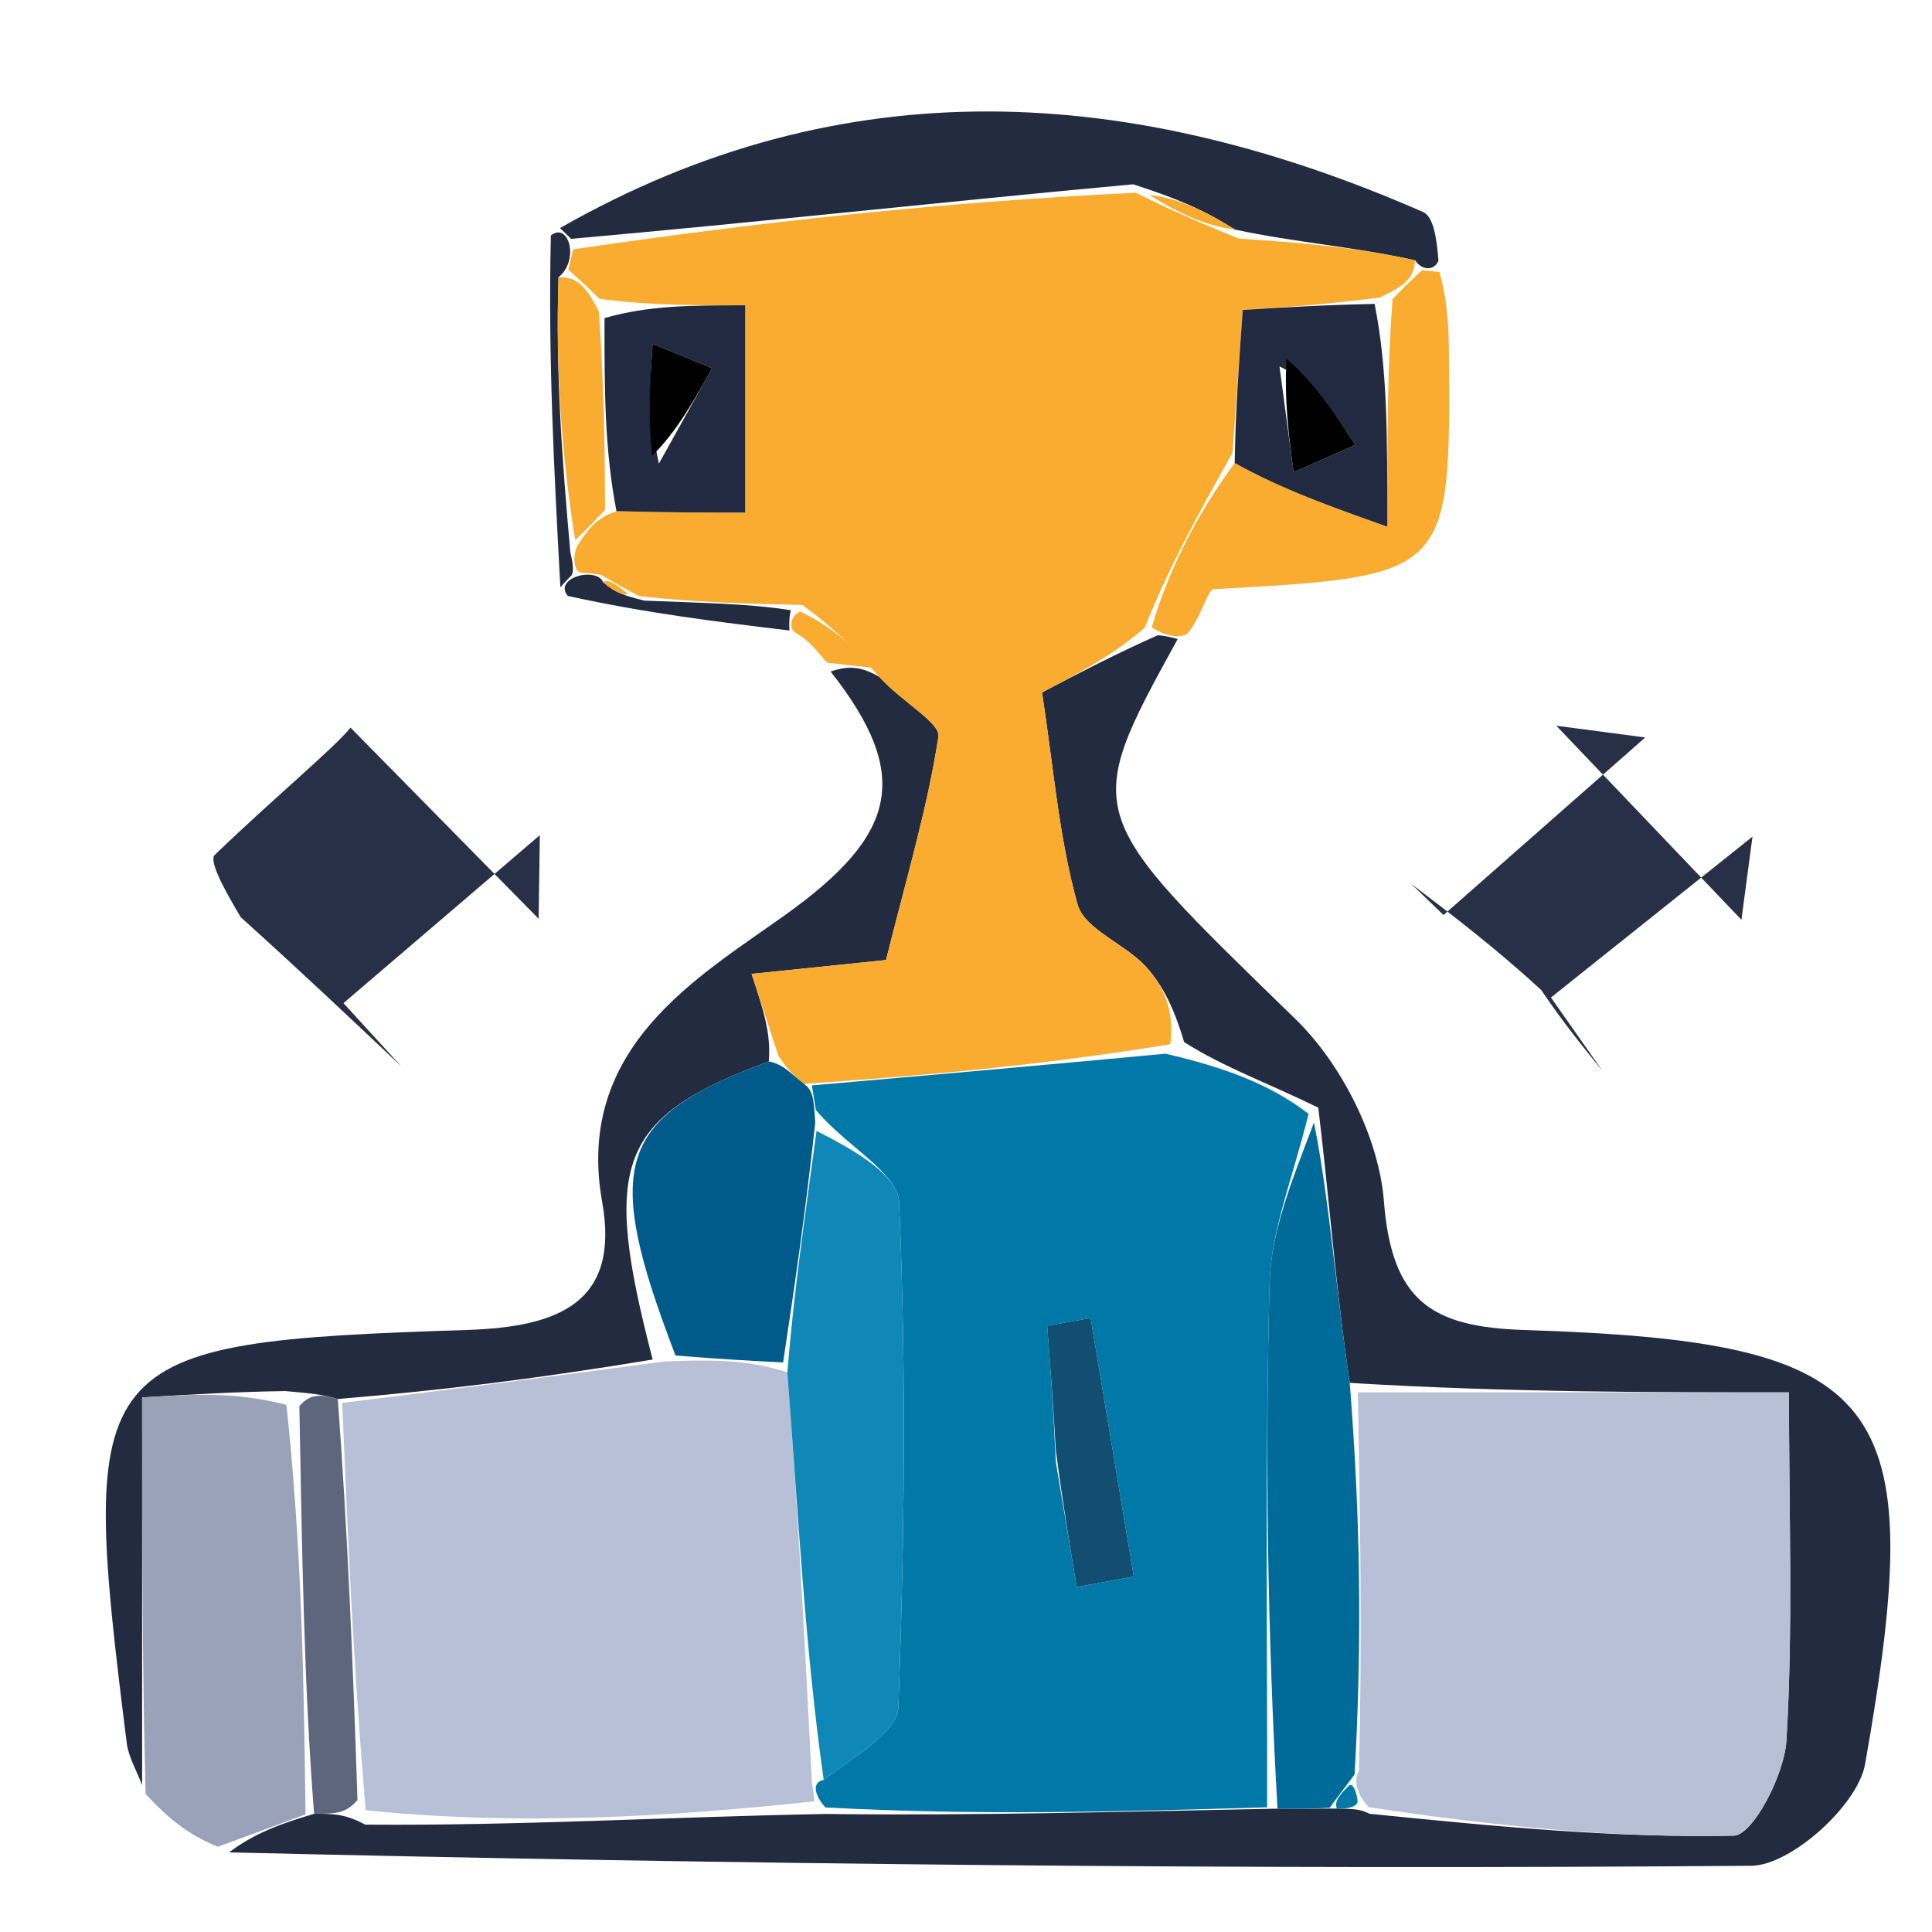 <svg version="1.1" id="Layer_1" xmlns="http://www.w3.org/2000/svg" xmlns:xlink="http://www.w3.org/1999/xlink" x="0px" y="0px"
	 width="100%" viewBox="0 0 64 64" enable-background="new 0 0 64 64" xml:space="preserve">
<path fill="transparent" opacity="1" stroke="none" 
	d="
M34,65 
	C22.688,65 11.876,65 1.032,65 
	C1.032,43.73 1.032,22.459 1.032,1.094 
	C22.228,1.094 43.457,1.094 64.843,1.094 
	C64.843,22.332 64.843,43.666 64.843,65 
	C54.794,65 44.647,65 34,65 
M26.614,21.062 
	C26.884,21.282 27.043,21.564 27.32,22.497 
	C30.223,25.687 29.721,27.658 26.003,30.314 
	C23.109,32.382 19.034,34.7 19.947,39.812 
	C20.54,43.134 18.534,43.957 15.486,44.056 
	C2.856,44.467 2.584,44.873 4.198,57.737 
	C4.258,58.216 4.533,58.667 4.939,59.722 
	C5.582,60.245 6.225,60.769 7.621,61.664 
	C24.419,61.762 41.218,61.938 58.014,61.806 
	C59.327,61.796 61.543,59.796 61.782,58.445 
	C63.944,46.238 62.505,44.444 50.482,44.057 
	C47.41,43.959 46.103,43.093 45.844,39.794 
	C45.68,37.697 44.45,35.255 42.921,33.766 
	C35.89,26.918 35.791,27.019 39.652,20.82 
	C39.837,20.367 40,19.529 40.21,19.517 
	C48.059,19.08 48.062,19.09 47.995,11.503 
	C47.987,10.68 47.918,9.858 47.811,8.297 
	C47.592,7.86 47.482,7.172 47.138,7.022 
	C37.536,2.815 27.98,2.172 17.948,8.046 
	C18.153,11.847 18.358,15.649 19.055,20.031 
	C21.42,20.316 23.786,20.601 26.614,21.062 
M8.253,30.561 
	C9.932,32.147 11.61,33.734 13.289,35.32 
	C12.652,34.623 12.015,33.927 11.378,33.23 
	C13.546,31.376 15.714,29.522 17.882,27.667 
	C17.869,28.59 17.856,29.513 17.843,30.436 
	C15.766,28.325 13.688,26.214 11.611,24.103 
	C11.1,24.754 9.037,26.465 7.115,28.32 
	C6.901,28.526 7.483,29.557 8.253,30.561 
M51.161,33.112 
	C51.801,33.898 52.442,34.684 53.082,35.47 
	C52.514,34.661 51.945,33.853 51.377,33.044 
	C53.602,31.268 55.827,29.491 58.053,27.715 
	C57.931,28.633 57.809,29.551 57.687,30.469 
	C55.643,28.326 53.599,26.184 51.555,24.041 
	C52.537,24.17 53.519,24.3 54.501,24.429 
	C52.273,26.39 50.046,28.35 47.818,30.311 
	C47.46,29.966 47.102,29.621 46.744,29.275 
	C48.143,30.341 49.542,31.406 51.161,33.112 
z"/>
<path fill="#232B41" opacity="1" stroke="none" 
	d="
M39.012,21.17 
	C35.791,27.019 35.89,26.918 42.921,33.766 
	C44.45,35.255 45.68,37.697 45.844,39.794 
	C46.103,43.093 47.41,43.959 50.482,44.057 
	C62.505,44.444 63.944,46.238 61.782,58.445 
	C61.543,59.796 59.327,61.796 58.014,61.806 
	C41.218,61.938 24.419,61.762 7.59,61.362 
	C8.413,60.74 9.267,60.42 10.405,60.085 
	C11.067,60.081 11.446,60.093 12.097,60.443 
	C17.243,60.484 22.117,60.186 27.358,60.09 
	C32.475,60.151 37.225,60.01 42.319,59.914 
	C43.126,59.934 43.587,59.909 44.285,59.91 
	C44.521,59.936 44.992,59.873 45.363,60.083 
	C49.636,60.515 53.54,60.889 57.435,60.809 
	C58.065,60.796 59.11,58.792 59.177,57.661 
	C59.4,53.947 59.261,50.211 59.261,46.125 
	C54.844,46.125 49.912,46.125 44.712,45.81 
	C44.246,42.656 44.047,39.818 43.67,36.693 
	C42.017,35.883 40.543,35.359 39.227,34.521 
	C38.917,33.471 38.539,32.655 37.96,32.022 
	C37.264,31.261 35.928,30.788 35.696,29.959 
	C35.077,27.748 34.9,25.413 34.518,22.938 
	C35.693,22.322 36.902,21.689 38.341,21.047 
	C38.571,21.04 39.012,21.17 39.012,21.17 
z"/>
<path fill="#232B41" opacity="1" stroke="none" 
	d="
M4.708,59.132 
	C4.533,58.667 4.258,58.216 4.198,57.737 
	C2.584,44.873 2.856,44.467 15.486,44.056 
	C18.534,43.957 20.54,43.134 19.947,39.812 
	C19.034,34.7 23.109,32.382 26.003,30.314 
	C29.721,27.658 30.223,25.687 27.515,22.245 
	C28.126,22.038 28.543,22.082 29.125,22.422 
	C29.923,23.286 31.156,23.946 31.086,24.406 
	C30.723,26.773 30.026,29.089 29.351,31.802 
	C28.148,31.926 26.644,32.081 24.897,32.261 
	C25.299,33.487 25.543,34.234 25.468,35.16 
	C20.445,37.016 19.935,38.548 21.62,45.036 
	C17.948,45.647 14.643,46.06 11.19,46.343 
	C10.657,46.185 10.271,46.156 9.455,46.081 
	C7.798,46.108 6.571,46.18 4.708,46.291 
	C4.708,50.778 4.708,54.955 4.708,59.132 
z"/>
<path fill="#283047" opacity="1" stroke="none" 
	d="
M7.974,30.383 
	C7.483,29.557 6.901,28.526 7.115,28.32 
	C9.037,26.465 11.1,24.754 11.611,24.103 
	C13.688,26.214 15.766,28.325 17.843,30.436 
	C17.856,29.513 17.869,28.59 17.882,27.667 
	C15.714,29.522 13.546,31.376 11.378,33.23 
	C12.015,33.927 12.652,34.623 13.289,35.32 
	C11.61,33.734 9.932,32.147 7.974,30.383 
z"/>
<path fill="#283047" opacity="1" stroke="none" 
	d="
M51.051,32.791 
	C49.542,31.406 48.143,30.341 46.744,29.275 
	C47.102,29.621 47.46,29.966 47.818,30.311 
	C50.046,28.35 52.273,26.39 54.501,24.429 
	C53.519,24.3 52.537,24.17 51.555,24.041 
	C53.599,26.184 55.643,28.326 57.687,30.469 
	C57.809,29.551 57.931,28.633 58.053,27.715 
	C55.827,29.491 53.602,31.268 51.377,33.044 
	C51.945,33.853 52.514,34.661 53.082,35.47 
	C52.442,34.684 51.801,33.898 51.051,32.791 
z"/>
<path fill="#99A2B9" opacity="1" stroke="none" 
	d="
M4.823,59.427 
	C4.708,54.955 4.708,50.778 4.708,46.291 
	C6.571,46.18 7.798,46.108 9.488,46.537 
	C10.007,51.393 10.064,55.747 10.121,60.101 
	C9.267,60.42 8.413,60.74 7.213,61.176 
	C6.225,60.769 5.582,60.245 4.823,59.427 
z"/>
<path fill="#232B40" opacity="1" stroke="none" 
	d="
M18.549,7.556 
	C27.98,2.172 37.536,2.815 47.138,7.022 
	C47.482,7.172 47.592,7.86 47.651,8.642 
	C47.492,8.986 47.103,8.955 46.877,8.623 
	C44.78,8.162 42.909,8.032 40.908,7.605 
	C39.851,6.931 38.925,6.553 37.539,6.105 
	C31.065,6.702 25.049,7.369 18.917,7.912 
	C18.8,7.788 18.549,7.556 18.549,7.556 
z"/>
<path fill="#F9AC2F" opacity="1" stroke="none" 
	d="
M47.103,8.955 
	C47.103,8.955 47.492,8.986 47.684,9.011 
	C47.918,9.858 47.987,10.68 47.995,11.503 
	C48.062,19.09 48.059,19.08 40.21,19.517 
	C40,19.529 39.837,20.367 39.332,20.995 
	C39.012,21.17 38.571,21.04 38.151,20.784 
	C38.763,18.685 39.796,16.842 40.9,15.337 
	C42.493,16.216 44.014,16.757 45.957,17.448 
	C45.957,14.271 45.957,12.193 46.131,9.904 
	C46.571,9.447 46.837,9.201 47.103,8.955 
z"/>
<path fill="#232B40" opacity="1" stroke="none" 
	d="
M18.563,19.451 
	C18.358,15.649 18.153,11.847 18.248,7.801 
	C18.549,7.556 18.8,7.788 18.868,8.137 
	C18.937,8.486 18.823,8.931 18.502,9.182 
	C18.4,12.312 18.619,15.191 18.892,18.291 
	C18.947,18.512 19.04,18.957 18.917,19.076 
	C18.793,19.196 18.563,19.451 18.563,19.451 
z"/>
<path fill="#232B40" opacity="1" stroke="none" 
	d="
M26.151,20.886 
	C23.786,20.601 21.42,20.316 18.809,19.741 
	C18.563,19.451 18.793,19.196 19.129,19.089 
	C19.465,18.981 19.886,19.037 19.975,19.282 
	C20.366,19.627 20.67,19.728 21.34,19.896 
	C23.229,19.975 24.751,19.987 26.199,20.214 
	C26.124,20.43 26.151,20.886 26.151,20.886 
z"/>
<path fill="#F9AC2F" opacity="1" stroke="none" 
	d="
M26.382,20.974 
	C26.151,20.886 26.124,20.43 26.51,20.26 
	C27.583,20.768 28.271,21.447 28.959,22.126 
	C28.543,22.082 28.126,22.038 27.4,21.952 
	C27.043,21.564 26.884,21.282 26.382,20.974 
z"/>
<path fill="#F9AC2F" opacity="1" stroke="none" 
	d="
M29.125,22.422 
	C28.271,21.447 27.583,20.768 26.584,20.044 
	C24.751,19.987 23.229,19.975 21.172,19.747 
	C20.403,19.341 20.153,19.177 19.886,19.037 
	C19.886,19.037 19.465,18.981 19.253,18.969 
	C19.04,18.957 18.947,18.512 19.11,18.112 
	C19.53,17.437 19.786,17.161 20.421,16.933 
	C22.148,16.98 23.496,16.98 24.686,16.98 
	C24.686,14.583 24.686,12.389 24.686,10.114 
	C22.929,10.114 21.486,10.114 19.858,9.899 
	C19.389,9.433 19.106,9.182 18.823,8.931 
	C18.823,8.931 18.937,8.486 18.985,8.261 
	C25.049,7.369 31.065,6.702 37.618,6.384 
	C39.116,7.122 40.077,7.512 41.038,7.902 
	C42.909,8.032 44.78,8.162 46.877,8.623 
	C46.837,9.201 46.571,9.447 45.708,9.857 
	C43.774,10.104 42.437,10.188 41.167,10.267 
	C41.031,12.175 40.93,13.587 40.829,15 
	C39.796,16.842 38.763,18.685 37.921,20.792 
	C36.902,21.689 35.693,22.322 34.518,22.938 
	C34.9,25.413 35.077,27.748 35.696,29.959 
	C35.928,30.788 37.264,31.261 37.96,32.022 
	C38.539,32.655 38.917,33.471 38.767,34.591 
	C34.398,35.302 30.646,35.629 26.635,35.903 
	C26.181,35.56 25.984,35.27 25.788,34.981 
	C25.543,34.234 25.299,33.487 24.897,32.261 
	C26.644,32.081 28.148,31.926 29.351,31.802 
	C30.026,29.089 30.723,26.773 31.086,24.406 
	C31.156,23.946 29.923,23.286 29.125,22.422 
z"/>
<path fill="#0079A8" opacity="1" stroke="none" 
	d="
M26.894,35.956 
	C30.646,35.629 34.398,35.302 38.609,34.905 
	C40.543,35.359 42.017,35.883 43.349,36.896 
	C42.805,39.09 42.102,40.787 42.057,42.501 
	C41.904,48.287 41.984,54.079 41.975,59.869 
	C37.225,60.01 32.475,60.151 27.344,59.874 
	C26.964,59.456 26.894,59.03 27.286,58.962 
	C28.404,58.113 29.732,57.353 29.761,56.547 
	C29.963,50.972 30.028,45.381 29.783,39.811 
	C29.741,38.848 28.016,37.96 27.026,36.767 
	C26.954,36.316 26.924,36.136 26.894,35.956 
M34.976,48.428 
	C35.207,49.81 35.437,51.191 35.668,52.573 
	C36.298,52.457 36.928,52.341 37.558,52.224 
	C37.082,49.37 36.605,46.516 36.129,43.662 
	C35.649,43.747 35.17,43.831 34.69,43.916 
	C34.787,45.179 34.883,46.442 34.976,48.428 
z"/>
<path fill="#B7C0D7" opacity="1" stroke="none" 
	d="
M26.894,59.03 
	C26.894,59.03 26.964,59.456 26.977,59.672 
	C22.117,60.186 17.243,60.484 12.115,59.969 
	C11.686,54.928 11.511,50.701 11.337,46.473 
	C14.643,46.06 17.948,45.647 22.012,45.101 
	C23.827,45.022 24.884,45.078 26.082,45.46 
	C26.447,50.201 26.67,54.615 26.894,59.03 
z"/>
<path fill="#B7C0D7" opacity="1" stroke="none" 
	d="
M44.98,46.125 
	C49.912,46.125 54.844,46.125 59.261,46.125 
	C59.261,50.211 59.4,53.947 59.177,57.661 
	C59.11,58.792 58.065,60.796 57.435,60.809 
	C53.54,60.889 49.636,60.515 45.344,59.865 
	C44.954,59.439 44.825,59.022 45.016,58.648 
	C45.131,54.225 45.055,50.175 44.98,46.125 
z"/>
<path fill="#006A99" opacity="1" stroke="none" 
	d="
M44.712,45.81 
	C45.055,50.175 45.131,54.225 44.873,58.78 
	C44.36,59.471 44.197,59.671 44.049,59.884 
	C43.587,59.909 43.126,59.934 42.319,59.914 
	C41.984,54.079 41.904,48.287 42.057,42.501 
	C42.102,40.787 42.805,39.09 43.528,37.183 
	C44.047,39.818 44.246,42.656 44.712,45.81 
z"/>
<path fill="#5D667D" opacity="1" stroke="none" 
	d="
M11.19,46.343 
	C11.511,50.701 11.686,54.928 11.842,59.63 
	C11.446,60.093 11.067,60.081 10.405,60.085 
	C10.064,55.747 10.007,51.393 9.917,46.583 
	C10.271,46.156 10.657,46.185 11.19,46.343 
z"/>
<path fill="#0079A8" opacity="1" stroke="none" 
	d="
M44.285,59.91 
	C44.197,59.671 44.36,59.471 44.682,59.153 
	C44.825,59.022 44.954,59.439 44.973,59.656 
	C44.992,59.873 44.521,59.936 44.285,59.91 
z"/>
<path fill="#005B8A" opacity="1" stroke="none" 
	d="
M25.941,45.133 
	C24.884,45.078 23.827,45.022 22.378,44.903 
	C19.935,38.548 20.445,37.016 25.468,35.16 
	C25.984,35.27 26.181,35.56 26.635,35.903 
	C26.924,36.136 26.954,36.316 27.006,37.193 
	C26.666,40.304 26.304,42.719 25.941,45.133 
z"/>
<path fill="#F7AB2F" opacity="1" stroke="none" 
	d="
M40.908,7.605 
	C40.077,7.512 39.116,7.122 38.077,6.454 
	C38.925,6.553 39.851,6.931 40.908,7.605 
z"/>
<path fill="#212A41" opacity="1" stroke="none" 
	d="
M40.9,15.337 
	C40.93,13.587 41.031,12.175 41.167,10.267 
	C42.437,10.188 43.774,10.104 45.535,10.067 
	C45.957,12.193 45.957,14.271 45.957,17.448 
	C44.014,16.757 42.493,16.216 40.9,15.337 
M42.385,12.14 
	C42.541,13.306 42.697,14.472 42.852,15.639 
	C43.535,15.338 44.217,15.038 44.899,14.738 
	C44.215,13.701 43.531,12.665 42.385,12.14 
z"/>
<path fill="#F9AC2F" opacity="1" stroke="none" 
	d="
M18.502,9.182 
	C19.106,9.182 19.389,9.433 19.84,10.322 
	C20.02,12.935 20.031,14.911 20.043,16.886 
	C19.786,17.161 19.53,17.437 19.056,17.891 
	C18.619,15.191 18.4,12.312 18.502,9.182 
z"/>
<path fill="#F9AC2F" opacity="1" stroke="none" 
	d="
M19.975,19.282 
	C20.153,19.177 20.403,19.341 20.806,19.68 
	C20.67,19.728 20.366,19.627 19.975,19.282 
z"/>
<path fill="#212A41" opacity="1" stroke="none" 
	d="
M20.421,16.933 
	C20.031,14.911 20.02,12.935 20.026,10.537 
	C21.486,10.114 22.929,10.114 24.686,10.114 
	C24.686,12.389 24.686,14.583 24.686,16.98 
	C23.496,16.98 22.148,16.98 20.421,16.933 
M21.827,15.358 
	C22.414,14.305 23,13.252 23.587,12.198 
	C22.931,11.929 22.274,11.659 21.618,11.389 
	C21.538,12.537 21.457,13.686 21.827,15.358 
z"/>
<path fill="#0F88B7" opacity="1" stroke="none" 
	d="
M26.082,45.46 
	C26.304,42.719 26.666,40.304 27.049,37.463 
	C28.016,37.96 29.741,38.848 29.783,39.811 
	C30.028,45.381 29.963,50.972 29.761,56.547 
	C29.732,57.353 28.404,58.113 27.286,58.962 
	C26.67,54.615 26.447,50.201 26.082,45.46 
z"/>
<path fill="#124E71" opacity="1" stroke="none" 
	d="
M34.978,48.066 
	C34.883,46.442 34.787,45.179 34.69,43.916 
	C35.17,43.831 35.649,43.747 36.129,43.662 
	C36.605,46.516 37.082,49.37 37.558,52.224 
	C36.928,52.341 36.298,52.457 35.668,52.573 
	C35.437,51.191 35.207,49.81 34.978,48.066 
z"/>
<path fill="#000000" opacity="1" stroke="none" 
	d="
M42.616,11.884 
	C43.531,12.665 44.215,13.701 44.899,14.738 
	C44.217,15.038 43.535,15.338 42.852,15.639 
	C42.697,14.472 42.541,13.306 42.616,11.884 
z"/>
<path fill="#000000" opacity="1" stroke="none" 
	d="
M21.602,15.096 
	C21.457,13.686 21.538,12.537 21.618,11.389 
	C22.274,11.659 22.931,11.929 23.587,12.198 
	C23,13.252 22.414,14.305 21.602,15.096 
z"/>
</svg>